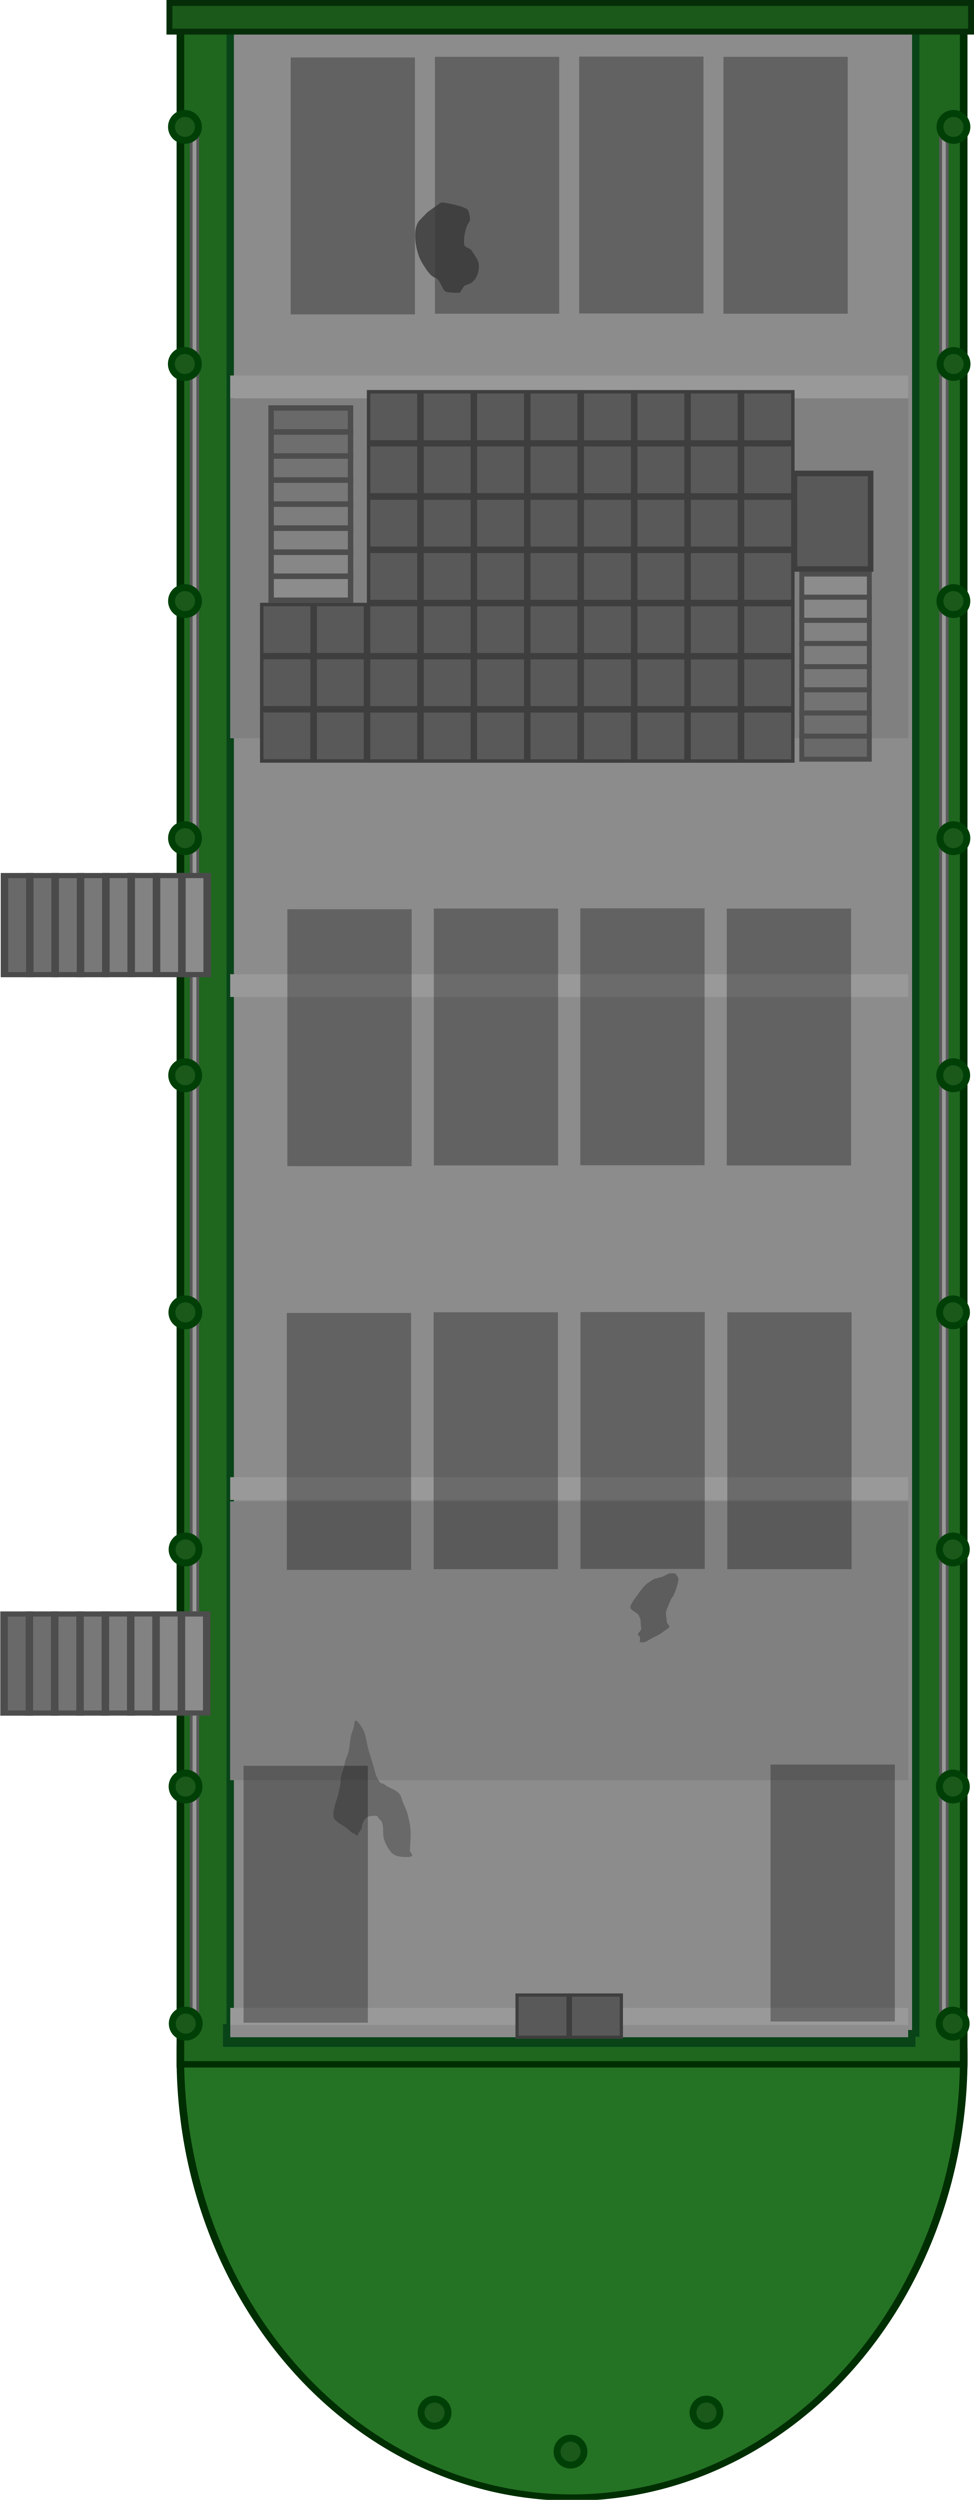 <?xml version="1.0" encoding="UTF-8" standalone="no"?>
<!-- Created with Inkscape (http://www.inkscape.org/) -->

<svg width="535.995mm" height="1375.077mm" viewBox="0 0 535.995 1375.077" version="1.1" id="svg1" inkscape:version="1.3 (0e150ed6c4, 2023-07-21)" sodipodi:docname="ship_floor.svg" xmlns:inkscape="http://www.inkscape.org/namespaces/inkscape" xmlns:sodipodi="http://sodipodi.sourceforge.net/DTD/sodipodi-0.dtd" xmlns="http://www.w3.org/2000/svg" xmlns:svg="http://www.w3.org/2000/svg">
  <sodipodi:namedview id="namedview1" pagecolor="#505050" bordercolor="#eeeeee" borderopacity="1" inkscape:showpageshadow="0" inkscape:pageopacity="0" inkscape:pagecheckerboard="0" inkscape:deskcolor="#505050" inkscape:document-units="mm" inkscape:zoom="0.18552013" inkscape:cx="1339.4773" inkscape:cy="4223.2614" inkscape:window-width="1440" inkscape:window-height="840" inkscape:window-x="0" inkscape:window-y="0" inkscape:window-maximized="1" inkscape:current-layer="layer1" />
  <defs id="defs1">
    <clipPath clipPathUnits="userSpaceOnUse" id="clipPath5">
      <rect style="fill:#000000;fill-opacity:1;stroke:#2f2f2f;stroke-width:2.517;stroke-linecap:round;stroke-linejoin:round;stroke-opacity:0" id="rect5" width="668.788" height="402.685" x="4637.111" y="-1103.107" transform="scale(1,-1)" />
    </clipPath>
  </defs>
  <g inkscape:label="Calque 1" inkscape:groupmode="layer" id="layer1" transform="translate(171.715,536.31)">
    <g id="g33810" transform="matrix(0.762,0,0,0.639,-3493.943,62.828)" style="fill:#1f661f;fill-opacity:1;stroke:#002e03;stroke-width:5.46;stroke-dasharray:none;stroke-opacity:1">
      <path id="path30790" style="fill:#247324;fill-opacity:1;stroke:#002e03;stroke-width:5.46;stroke-linecap:square;stroke-linejoin:miter;stroke-dasharray:none;stroke-opacity:1;paint-order:fill markers stroke;stop-color:#000000" d="m 4773.007,455 c -156.229,-9e-5 -282.878,169.535 -282.878,378.668 10e-5,100.429 29.803,196.744 82.853,267.758 53.05,71.014 125.001,110.909 200.025,110.909 75.024,-10e-5 146.975,-39.895 200.025,-110.909 53.05,-71.014 82.853,-167.329 82.853,-267.758 C 5055.884,624.535 4929.236,455 4773.007,455 Z" sodipodi:nodetypes="sssssss" />
      <rect style="fill:#1f661f;fill-opacity:1;stroke:#002e03;stroke-width:5.489;stroke-linecap:square;stroke-linejoin:miter;stroke-dasharray:none;stroke-opacity:1;paint-order:fill markers stroke;stop-color:#000000" id="rect33080" width="565.674" height="1758.431" x="4490.163" y="-919.036" />
    </g>
    <rect style="fill:#084418;fill-opacity:1;stroke:none;stroke-width:2.627;stroke-linecap:square;stroke-linejoin:miter;stroke-dasharray:none;stroke-opacity:1;paint-order:fill markers stroke;stop-color:#000000" id="rect39767-14" width="381.059" height="12.539" x="-49.014" y="577.053" ry="0" />
    <g id="g33810-2" transform="matrix(0.667,0,0,0.614,-3039.994,66.795)" style="fill:#8c8c8c;fill-opacity:1;stroke:#084418;stroke-width:5.971;stroke-dasharray:none;stroke-opacity:1">
      <rect style="fill:#8c8c8c;fill-opacity:1;stroke:#084418;stroke-width:6.072;stroke-linecap:square;stroke-linejoin:miter;stroke-dasharray:none;stroke-opacity:1;paint-order:fill markers stroke;stop-color:#000000" id="rect33080-8" width="565.605" height="1799.075" x="4490.197" y="-959.715" />
    </g>
    <g id="g4" transform="translate(-0.292)">
      <rect style="fill:#000000;fill-opacity:0.3;fill-rule:nonzero;stroke:none;stroke-width:0.823;stroke-opacity:1;paint-order:fill markers stroke;stop-color:#000000" id="rect35788-1-9" width="68.395" height="141.318" x="147.305" y="-505.19" />
      <rect style="fill:#000000;fill-opacity:0.3;fill-rule:nonzero;stroke:none;stroke-width:0.823;stroke-opacity:1;paint-order:fill markers stroke;stop-color:#000000" id="rect35788-1-1-40" width="68.395" height="141.318" x="226.694" y="-505.054" />
      <rect style="fill:#000000;fill-opacity:0.3;fill-rule:nonzero;stroke:none;stroke-width:0.823;stroke-opacity:1;paint-order:fill markers stroke;stop-color:#000000" id="rect35788-7-73" width="68.395" height="141.318" x="67.915" y="-505.063" />
      <rect style="fill:#000000;fill-opacity:0.3;fill-rule:nonzero;stroke:none;stroke-width:0.823;stroke-opacity:1;paint-order:fill markers stroke;stop-color:#000000" id="rect35788-3-6-44" width="68.395" height="141.318" x="-11.474" y="-504.683" />
    </g>
    <rect style="fill:#999999;fill-opacity:1;stroke:none;stroke-width:2.611;stroke-linecap:square;stroke-linejoin:miter;stroke-dasharray:none;stroke-opacity:1;paint-order:fill markers stroke;stop-color:#000000" id="rect39767" width="373.042" height="12.539" x="-44.996" y="568.149" ry="0" />
    <rect style="fill:#8c8c8c;fill-opacity:1;fill-rule:nonzero;stroke:none;stroke-width:3.213;stroke-opacity:1;paint-order:fill markers stroke;stop-color:#000000" id="rect33406" width="373.042" height="6.754" x="-44.996" y="577.543" />
    <path style="fill:#383838;fill-opacity:0.803;stroke:none;stroke-width:1.949;stroke-linecap:square;stroke-linejoin:round;stroke-dasharray:none;stroke-opacity:1;paint-order:fill markers stroke;stop-color:#000000" d="m 83.835,-379.145 c 1.375,-0.605 2.914,-0.926 4.125,-1.814 2.963,-2.175 4.263,-6.776 3.736,-10.307 -0.31,-2.077 -1.827,-4.144 -2.943,-5.794 -0.482,-0.713 -0.886,-1.501 -1.511,-2.092 -0.698,-0.661 -3.34,-1.188 -3.504,-2.594 -0.409,-3.516 0.406,-7.628 1.743,-10.809 0.349,-0.831 1.026,-1.506 1.327,-2.356 0.498,-1.404 -0.704,-5.283 -0.93,-5.695 -1.326,-2.413 -13.752,-4.451 -14.715,-4.357 -0.295,0.029 -7.245,5.04 -7.523,5.278 0,0 -4.454,4.42 -5.108,5.397 -3.293,4.923 -1.362,15.092 0.638,19.803 0.874,2.058 2.107,3.953 3.345,5.814 0.868,1.304 2.483,3.674 4.21,4.646 1.106,0.623 1.684,0.417 2.738,1.749 1.388,1.753 2.036,4.002 3.345,5.814 1.007,1.393 6.25,1.115 8.413,1.222" id="path26893-1" />
    <rect style="fill:#999999;fill-opacity:1;stroke:none;stroke-width:2.611;stroke-linecap:square;stroke-linejoin:miter;stroke-dasharray:none;stroke-opacity:1;paint-order:fill markers stroke;stop-color:#000000" id="rect39767-1" width="373.109" height="12.539" x="-45.031" y="276.214" ry="0" />
    <rect style="fill:#808080;fill-opacity:1;stroke:none;stroke-width:9.133;stroke-linecap:square;stroke-linejoin:miter;stroke-dasharray:none;stroke-opacity:1;paint-order:fill markers stroke;stop-color:#000000" id="rect39767-1-0" width="373.181" height="153.347" x="-45.075" y="289.56" ry="0" />
    <rect style="fill:#808080;fill-opacity:1;stroke:none;stroke-width:10.084;stroke-linecap:square;stroke-linejoin:miter;stroke-dasharray:none;stroke-opacity:1;paint-order:fill markers stroke;stop-color:#000000" id="rect39767-1-0-8" width="373.181" height="186.946" x="-45.03" y="-317.172" ry="0" />
    <path style="fill:#454545;fill-opacity:0.495;stroke:none;stroke-width:1.949;stroke-linecap:square;stroke-linejoin:round;stroke-dasharray:none;stroke-opacity:1;paint-order:fill markers stroke;stop-color:#000000" d="m 53.856,481.943 c 0.367,-9.186 1.108,-11.095 -1.209,-20.151 -0.643,-2.514 -1.91,-4.825 -2.821,-7.254 -0.787,-2.098 -0.706,-3.124 -2.418,-4.836 -1.341,-1.341 -5.159,-2.89 -6.448,-3.627 -0.583,-0.333 -1.011,-0.909 -1.612,-1.209 -0.495,-0.248 -1.192,-0.043 -1.612,-0.403 -1.071,-0.918 -2.484,-3.89 -2.821,-5.239 -1.134,-4.538 -2.797,-9.123 -4.03,-13.703 -1.235,-4.588 -1.166,-8.588 -4.03,-12.494 -0.732,-0.999 -1.368,-2.165 -2.418,-2.821 -1.227,-0.767 -1.204,2.642 -1.612,4.03 -0.36,1.223 -0.9,2.391 -1.209,3.627 -0.793,3.171 -0.819,6.502 -1.612,9.672 -0.381,1.525 -1.16,2.927 -1.612,4.433 -0.356,1.186 -0.48,2.432 -0.806,3.627 -0.481,1.763 -1.239,3.45 -1.612,5.239 -0.303,1.453 -0.269,2.956 -0.403,4.433 -0.403,1.881 -0.783,3.767 -1.209,5.642 -0.564,2.482 -3.983,10.675 -2.015,13.3 1.966,2.622 3.976,2.982 6.448,4.836 1.075,0.94 2.149,1.881 3.224,2.821 0.403,0.134 0.845,0.184 1.209,0.403 0.591,0.354 1.519,1.302 1.612,1.209 0.425,-0.425 0.497,-1.097 0.806,-1.612 0.498,-0.831 1.239,-1.524 1.612,-2.418 0.314,-0.754 0.081,-1.667 0.403,-2.418 1.161,-2.709 2.392,-4.433 5.239,-4.433 0.94,0 1.948,-0.349 2.821,0 0.624,0.249 0.772,1.102 1.209,1.612 0.371,0.433 0.932,0.711 1.209,1.209 1.485,2.672 0.69,6.014 1.209,8.866 0.481,2.645 2.34,5.948 4.03,8.06 2.308,2.885 6.374,2.821 9.672,2.821 0.554,0 2.301,-0.208 2.015,-1.209 -0.215,-0.753 -0.806,-1.343 -1.209,-2.015 z" id="path26885-8" />
    <rect style="fill:#999999;fill-opacity:1;stroke:none;stroke-width:2.611;stroke-linecap:square;stroke-linejoin:miter;stroke-dasharray:none;stroke-opacity:1;paint-order:fill markers stroke;stop-color:#000000" id="rect39767-1-6" width="373.109" height="12.539" x="-45.039" y="-0.446" ry="0" />
    <g id="g6" transform="translate(0.484)">
      <rect style="fill:#000000;fill-opacity:0.3;fill-rule:nonzero;stroke:none;stroke-width:0.823;stroke-opacity:1;paint-order:fill markers stroke;stop-color:#000000" id="rect35788-1-47" width="68.395" height="141.318" x="147.136" y="-36.683" />
      <rect style="fill:#000000;fill-opacity:0.3;fill-rule:nonzero;stroke:none;stroke-width:0.823;stroke-opacity:1;paint-order:fill markers stroke;stop-color:#000000" id="rect35788-1-1-6" width="68.395" height="141.318" x="227.74" y="-36.546" />
      <rect style="fill:#000000;fill-opacity:0.3;fill-rule:nonzero;stroke:none;stroke-width:0.823;stroke-opacity:1;paint-order:fill markers stroke;stop-color:#000000" id="rect35788-7-7" width="68.395" height="141.318" x="66.533" y="-36.555" />
      <rect style="fill:#000000;fill-opacity:0.3;fill-rule:nonzero;stroke:none;stroke-width:0.823;stroke-opacity:1;paint-order:fill markers stroke;stop-color:#000000" id="rect35788-3-6-1" width="68.395" height="141.318" x="-14.07" y="-36.175" />
    </g>
    <rect style="fill:#999999;fill-opacity:1;stroke:none;stroke-width:2.611;stroke-linecap:square;stroke-linejoin:miter;stroke-dasharray:none;stroke-opacity:1;paint-order:fill markers stroke;stop-color:#000000" id="rect39767-1-6-5" width="373.109" height="12.539" x="-45.039" y="-329.768" ry="0" />
    <circle style="fill:#1a591a;fill-opacity:1;stroke:#004007;stroke-width:3.808;stroke-linecap:square;stroke-linejoin:miter;stroke-dasharray:none;stroke-opacity:1;paint-order:fill markers stroke;stop-color:#000000" id="path47312-88" cx="142.238" cy="812.234" r="7.409" />
    <g id="g9" transform="translate(0.856)">
      <circle style="fill:#1a591a;fill-opacity:1;stroke:#004007;stroke-width:3.808;stroke-linecap:square;stroke-linejoin:miter;stroke-dasharray:none;stroke-opacity:1;paint-order:fill markers stroke;stop-color:#000000" id="path47312-81" cx="216.204" cy="790.753" r="7.409" />
      <circle style="fill:#1a591a;fill-opacity:1;stroke:#004007;stroke-width:3.808;stroke-linecap:square;stroke-linejoin:miter;stroke-dasharray:none;stroke-opacity:1;paint-order:fill markers stroke;stop-color:#000000" id="path47312-81-5" cx="66.559" cy="790.782" r="7.409" />
    </g>
    <rect style="fill:#1a591a;fill-opacity:1;stroke:#052e08;stroke-width:3.251;stroke-linecap:square;stroke-linejoin:miter;stroke-dasharray:none;stroke-opacity:1;paint-order:fill markers stroke;stop-color:#000000" id="rect50165" width="441.129" height="15.767" x="-78.474" y="-534.685" />
    <g id="g7" transform="translate(0.107)">
      <rect style="fill:#000000;fill-opacity:0.3;fill-rule:nonzero;stroke:none;stroke-width:0.823;stroke-opacity:1;paint-order:fill markers stroke;stop-color:#000000" id="rect35788-3" width="68.395" height="141.318" x="-37.791" y="434.993" />
      <rect style="fill:#000000;fill-opacity:0.3;fill-rule:nonzero;stroke:none;stroke-width:0.823;stroke-opacity:1;paint-order:fill markers stroke;stop-color:#000000" id="rect35788-5" width="68.395" height="141.318" x="252.214" y="434.325" />
    </g>
    <path style="fill:#454545;fill-opacity:0.595;stroke:none;stroke-width:1.949;stroke-linecap:square;stroke-linejoin:round;stroke-dasharray:none;stroke-opacity:1;paint-order:fill markers stroke;stop-color:#000000" d="m 180.241,366.915 c 2.817,0.573 3.509,-0.278 5.842,-1.567 0.986,-0.545 1.996,-1.043 2.992,-1.567 3.18,-1.673 1.802,-0.833 4.845,-2.992 0.434,-0.308 2.171,-1.386 2.707,-2.137 0.366,-0.512 -1.121,-1.83 -1.282,-2.422 -0.189,-0.693 -0.198,-1.424 -0.285,-2.137 -0.581,-4.792 -0.566,-3.195 2.28,-10.259 0.374,-0.929 1.11,-1.673 1.567,-2.565 1.184,-2.309 1.855,-4.612 2.422,-7.124 0.466,-2.063 0.476,-2.356 -0.712,-3.99 -0.202,-0.277 -0.289,-0.659 -0.57,-0.855 -0.237,-0.166 -0.566,-0.13 -0.855,-0.142 -0.854,-0.036 -1.725,-0.162 -2.565,0 -0.341,0.066 -4.096,1.981 -4.132,1.995 -0.358,0.134 -0.77,0.045 -1.14,0.142 -0.538,0.141 -1.034,0.413 -1.567,0.57 -1.337,0.393 -0.433,-0.211 -1.852,0.57 -0.703,0.387 -3.109,1.915 -3.705,2.422 -1.983,1.689 -3.118,3.404 -4.702,5.557 -0.969,1.316 -1.943,2.63 -2.85,3.99 -0.454,0.682 -1.846,2.794 -1.425,3.847 0.15,0.375 0.794,0.957 0.997,1.14 0.96,0.864 2.221,1.366 3.135,2.28 0.421,0.421 0.599,1.03 0.855,1.567 0.925,1.941 0.488,2.653 0.712,4.56 0.301,2.56 0.395,-0.417 0.143,1.852 -0.016,0.142 0.058,0.297 0,0.427 -0.414,0.932 -1.338,1.492 -1.71,2.422 -0.298,0.746 0.592,0.888 0.855,1.282 0.109,0.163 0.089,0.382 0.142,0.57 0.269,0.941 0.124,1.631 -0.142,2.565 z" id="path26314-1" />
    <g id="g6481" transform="matrix(0.762,0,0,0.762,-3131.609,67)">
      <g id="g44043" transform="matrix(-0.468,0,0,-0.748,6834.227,443.326)" />
      <g id="g44043-3" transform="matrix(-0.55,0,0,0.778,6901.468,-1212.537)" />
    </g>
    <g id="g5" transform="translate(0.528)">
      <rect style="fill:#000000;fill-opacity:0.3;fill-rule:nonzero;stroke:none;stroke-width:0.823;stroke-opacity:1;paint-order:fill markers stroke;stop-color:#000000" id="rect35788-1" width="68.395" height="141.318" x="147.19" y="185.39" />
      <rect style="fill:#000000;fill-opacity:0.3;fill-rule:nonzero;stroke:none;stroke-width:0.823;stroke-opacity:1;paint-order:fill markers stroke;stop-color:#000000" id="rect35788-1-1" width="68.395" height="141.318" x="227.988" y="185.526" />
      <rect style="fill:#000000;fill-opacity:0.3;fill-rule:nonzero;stroke:none;stroke-width:0.823;stroke-opacity:1;paint-order:fill markers stroke;stop-color:#000000" id="rect35788-7" width="68.395" height="141.318" x="66.392" y="185.518" />
      <rect style="fill:#000000;fill-opacity:0.3;fill-rule:nonzero;stroke:none;stroke-width:0.823;stroke-opacity:1;paint-order:fill markers stroke;stop-color:#000000" id="rect35788-3-6" width="68.395" height="141.318" x="-14.407" y="185.898" />
    </g>
    <g id="g3">
      <rect style="fill:#8c8c8c;fill-opacity:1;stroke:#4d4d4d;stroke-width:2.692;stroke-linecap:square;stroke-linejoin:miter;stroke-dasharray:none;stroke-opacity:1;paint-order:fill markers stroke;stop-color:#000000" id="rect43934" width="37.174" height="12.644" x="-306.69" y="207.874" transform="scale(-1)" />
      <rect style="fill:#878787;fill-opacity:1;stroke:#4d4d4d;stroke-width:2.692;stroke-linecap:square;stroke-linejoin:miter;stroke-dasharray:none;stroke-opacity:1;paint-order:fill markers stroke;stop-color:#000000" id="rect43934-2" width="37.174" height="12.644" x="-306.686" y="195.135" transform="scale(-1)" />
      <rect style="fill:#828282;fill-opacity:1;stroke:#4d4d4d;stroke-width:2.692;stroke-linecap:square;stroke-linejoin:miter;stroke-dasharray:none;stroke-opacity:1;paint-order:fill markers stroke;stop-color:#000000" id="rect43934-9" width="37.174" height="12.644" x="-306.688" y="182.397" transform="scale(-1)" />
      <rect style="fill:#7d7d7d;fill-opacity:1;stroke:#4d4d4d;stroke-width:2.692;stroke-linecap:square;stroke-linejoin:miter;stroke-dasharray:none;stroke-opacity:1;paint-order:fill markers stroke;stop-color:#000000" id="rect43934-2-7" width="37.174" height="12.644" x="-306.684" y="169.659" transform="scale(-1)" />
      <rect style="fill:#787878;fill-opacity:1;stroke:#4d4d4d;stroke-width:2.692;stroke-linecap:square;stroke-linejoin:miter;stroke-dasharray:none;stroke-opacity:1;paint-order:fill markers stroke;stop-color:#000000" id="rect43934-8" width="37.174" height="12.644" x="-306.674" y="156.921" transform="scale(-1)" />
      <rect style="fill:#737373;fill-opacity:1;stroke:#4d4d4d;stroke-width:2.692;stroke-linecap:square;stroke-linejoin:miter;stroke-dasharray:none;stroke-opacity:1;paint-order:fill markers stroke;stop-color:#000000" id="rect43934-2-8" width="37.174" height="12.644" x="-306.67" y="144.183" transform="scale(-1)" />
      <rect style="fill:#6e6e6e;fill-opacity:1;stroke:#4d4d4d;stroke-width:2.692;stroke-linecap:square;stroke-linejoin:miter;stroke-dasharray:none;stroke-opacity:1;paint-order:fill markers stroke;stop-color:#000000" id="rect43934-9-6" width="37.174" height="12.644" x="-306.672" y="131.444" transform="scale(-1)" />
      <rect style="fill:#696969;fill-opacity:1;stroke:#4d4d4d;stroke-width:2.692;stroke-linecap:square;stroke-linejoin:miter;stroke-dasharray:none;stroke-opacity:1;paint-order:fill markers stroke;stop-color:#000000" id="rect43934-2-7-6" width="37.174" height="12.644" x="-306.668" y="118.706" transform="scale(-1)" />
    </g>
    <rect style="fill:#595959;fill-opacity:1;stroke:#3e3e3e;stroke-width:3.051;stroke-dasharray:none;stroke-opacity:1;paint-order:fill markers stroke;stop-color:#000000" id="rect61639-3-0-8-5-1" width="41.925" height="52.558" x="265.473" y="-275.896" />
    <g id="g1">
      <rect style="fill:#595959;fill-opacity:1;stroke:#3e3e3e;stroke-width:1.911;stroke-dasharray:none;stroke-opacity:1;paint-order:fill markers stroke;stop-color:#000000" id="rect61639" width="27.702" height="27.599" x="31.127" y="-291.681" />
      <rect style="fill:#595959;fill-opacity:1;stroke:#3e3e3e;stroke-width:1.911;stroke-dasharray:none;stroke-opacity:1;paint-order:fill markers stroke;stop-color:#000000" id="rect61639-15" width="27.702" height="27.599" x="31.119" y="-320.816" />
      <rect style="fill:#595959;fill-opacity:1;stroke:#3e3e3e;stroke-width:1.911;stroke-dasharray:none;stroke-opacity:1;paint-order:fill markers stroke;stop-color:#000000" id="rect61639-3" width="27.702" height="27.599" x="31.13" y="-262.337" />
      <rect style="fill:#595959;fill-opacity:1;stroke:#3e3e3e;stroke-width:1.911;stroke-dasharray:none;stroke-opacity:1;paint-order:fill markers stroke;stop-color:#000000" id="rect61639-6" width="27.702" height="27.599" x="31.129" y="-233.034" />
      <rect style="fill:#595959;fill-opacity:1;stroke:#3e3e3e;stroke-width:1.911;stroke-dasharray:none;stroke-opacity:1;paint-order:fill markers stroke;stop-color:#000000" id="rect61639-1" width="27.702" height="27.599" x="31.127" y="-174.558" />
      <rect style="fill:#595959;fill-opacity:1;stroke:#3e3e3e;stroke-width:1.911;stroke-dasharray:none;stroke-opacity:1;paint-order:fill markers stroke;stop-color:#000000" id="rect61639-1-9" width="27.702" height="27.599" x="31.116" y="-145.303" />
      <rect style="fill:#595959;fill-opacity:1;stroke:#3e3e3e;stroke-width:1.911;stroke-dasharray:none;stroke-opacity:1;paint-order:fill markers stroke;stop-color:#000000" id="rect61639-0" width="27.702" height="27.599" x="31.125" y="-203.76" />
      <rect style="fill:#595959;fill-opacity:1;stroke:#3e3e3e;stroke-width:1.911;stroke-dasharray:none;stroke-opacity:1;paint-order:fill markers stroke;stop-color:#000000" id="rect61639-69" width="27.702" height="27.599" x="60.522" y="-291.678" />
      <rect style="fill:#595959;fill-opacity:1;stroke:#3e3e3e;stroke-width:1.911;stroke-dasharray:none;stroke-opacity:1;paint-order:fill markers stroke;stop-color:#000000" id="rect61639-15-7" width="27.702" height="27.599" x="60.515" y="-320.813" />
      <rect style="fill:#595959;fill-opacity:1;stroke:#3e3e3e;stroke-width:1.911;stroke-dasharray:none;stroke-opacity:1;paint-order:fill markers stroke;stop-color:#000000" id="rect61639-3-0" width="27.702" height="27.599" x="60.526" y="-262.334" />
      <rect style="fill:#595959;fill-opacity:1;stroke:#3e3e3e;stroke-width:1.911;stroke-dasharray:none;stroke-opacity:1;paint-order:fill markers stroke;stop-color:#000000" id="rect61639-6-6" width="27.702" height="27.599" x="60.524" y="-233.031" />
      <rect style="fill:#595959;fill-opacity:1;stroke:#3e3e3e;stroke-width:1.911;stroke-dasharray:none;stroke-opacity:1;paint-order:fill markers stroke;stop-color:#000000" id="rect61639-1-6" width="27.702" height="27.599" x="60.523" y="-174.555" />
      <rect style="fill:#595959;fill-opacity:1;stroke:#3e3e3e;stroke-width:1.911;stroke-dasharray:none;stroke-opacity:1;paint-order:fill markers stroke;stop-color:#000000" id="rect61639-1-9-0" width="27.702" height="27.599" x="60.512" y="-145.3" />
      <rect style="fill:#595959;fill-opacity:1;stroke:#3e3e3e;stroke-width:1.911;stroke-dasharray:none;stroke-opacity:1;paint-order:fill markers stroke;stop-color:#000000" id="rect61639-0-8" width="27.702" height="27.599" x="60.521" y="-203.757" />
      <rect style="fill:#595959;fill-opacity:1;stroke:#3e3e3e;stroke-width:1.911;stroke-dasharray:none;stroke-opacity:1;paint-order:fill markers stroke;stop-color:#000000" id="rect61639-1-8" width="27.702" height="27.599" x="-27.671" y="-174.591" />
      <rect style="fill:#595959;fill-opacity:1;stroke:#3e3e3e;stroke-width:1.911;stroke-dasharray:none;stroke-opacity:1;paint-order:fill markers stroke;stop-color:#000000" id="rect61639-1-9-16" width="27.702" height="27.599" x="-27.681" y="-145.336" />
      <rect style="fill:#595959;fill-opacity:1;stroke:#3e3e3e;stroke-width:1.911;stroke-dasharray:none;stroke-opacity:1;paint-order:fill markers stroke;stop-color:#000000" id="rect61639-0-5" width="27.702" height="27.599" x="-27.673" y="-203.793" />
      <rect style="fill:#595959;fill-opacity:1;stroke:#3e3e3e;stroke-width:1.911;stroke-dasharray:none;stroke-opacity:1;paint-order:fill markers stroke;stop-color:#000000" id="rect61639-1-6-3" width="27.702" height="27.599" x="1.725" y="-174.588" />
      <rect style="fill:#595959;fill-opacity:1;stroke:#3e3e3e;stroke-width:1.911;stroke-dasharray:none;stroke-opacity:1;paint-order:fill markers stroke;stop-color:#000000" id="rect61639-1-9-0-1" width="27.702" height="27.599" x="1.714" y="-145.333" />
      <rect style="fill:#595959;fill-opacity:1;stroke:#3e3e3e;stroke-width:1.911;stroke-dasharray:none;stroke-opacity:1;paint-order:fill markers stroke;stop-color:#000000" id="rect61639-0-8-2" width="27.702" height="27.599" x="1.723" y="-203.79" />
      <rect style="fill:#595959;fill-opacity:1;stroke:#3e3e3e;stroke-width:1.911;stroke-dasharray:none;stroke-opacity:1;paint-order:fill markers stroke;stop-color:#000000" id="rect61639-2" width="27.702" height="27.599" x="89.889" y="-291.681" />
      <rect style="fill:#595959;fill-opacity:1;stroke:#3e3e3e;stroke-width:1.911;stroke-dasharray:none;stroke-opacity:1;paint-order:fill markers stroke;stop-color:#000000" id="rect61639-15-73" width="27.702" height="27.599" x="89.882" y="-320.815" />
      <rect style="fill:#595959;fill-opacity:1;stroke:#3e3e3e;stroke-width:1.911;stroke-dasharray:none;stroke-opacity:1;paint-order:fill markers stroke;stop-color:#000000" id="rect61639-3-6" width="27.702" height="27.599" x="89.893" y="-262.337" />
      <rect style="fill:#595959;fill-opacity:1;stroke:#3e3e3e;stroke-width:1.911;stroke-dasharray:none;stroke-opacity:1;paint-order:fill markers stroke;stop-color:#000000" id="rect61639-6-7" width="27.702" height="27.599" x="89.891" y="-233.034" />
      <rect style="fill:#595959;fill-opacity:1;stroke:#3e3e3e;stroke-width:1.911;stroke-dasharray:none;stroke-opacity:1;paint-order:fill markers stroke;stop-color:#000000" id="rect61639-1-1" width="27.702" height="27.599" x="89.889" y="-174.557" />
      <rect style="fill:#595959;fill-opacity:1;stroke:#3e3e3e;stroke-width:1.911;stroke-dasharray:none;stroke-opacity:1;paint-order:fill markers stroke;stop-color:#000000" id="rect61639-1-9-1" width="27.702" height="27.599" x="89.879" y="-145.303" />
      <rect style="fill:#595959;fill-opacity:1;stroke:#3e3e3e;stroke-width:1.911;stroke-dasharray:none;stroke-opacity:1;paint-order:fill markers stroke;stop-color:#000000" id="rect61639-0-3" width="27.702" height="27.599" x="89.887" y="-203.76" />
      <rect style="fill:#595959;fill-opacity:1;stroke:#3e3e3e;stroke-width:1.911;stroke-dasharray:none;stroke-opacity:1;paint-order:fill markers stroke;stop-color:#000000" id="rect61639-69-2" width="27.702" height="27.599" x="119.285" y="-291.678" />
      <rect style="fill:#595959;fill-opacity:1;stroke:#3e3e3e;stroke-width:1.911;stroke-dasharray:none;stroke-opacity:1;paint-order:fill markers stroke;stop-color:#000000" id="rect61639-15-7-8" width="27.702" height="27.599" x="119.278" y="-320.812" />
      <rect style="fill:#595959;fill-opacity:1;stroke:#3e3e3e;stroke-width:1.911;stroke-dasharray:none;stroke-opacity:1;paint-order:fill markers stroke;stop-color:#000000" id="rect61639-3-0-8" width="27.702" height="27.599" x="119.288" y="-262.334" />
      <rect style="fill:#595959;fill-opacity:1;stroke:#3e3e3e;stroke-width:1.911;stroke-dasharray:none;stroke-opacity:1;paint-order:fill markers stroke;stop-color:#000000" id="rect61639-6-6-6" width="27.702" height="27.599" x="119.287" y="-233.031" />
      <rect style="fill:#595959;fill-opacity:1;stroke:#3e3e3e;stroke-width:1.911;stroke-dasharray:none;stroke-opacity:1;paint-order:fill markers stroke;stop-color:#000000" id="rect61639-1-6-2" width="27.702" height="27.599" x="119.285" y="-174.554" />
      <rect style="fill:#595959;fill-opacity:1;stroke:#3e3e3e;stroke-width:1.911;stroke-dasharray:none;stroke-opacity:1;paint-order:fill markers stroke;stop-color:#000000" id="rect61639-1-9-0-9" width="27.702" height="27.599" x="119.275" y="-145.3" />
      <rect style="fill:#595959;fill-opacity:1;stroke:#3e3e3e;stroke-width:1.911;stroke-dasharray:none;stroke-opacity:1;paint-order:fill markers stroke;stop-color:#000000" id="rect61639-0-8-0" width="27.702" height="27.599" x="119.283" y="-203.757" />
      <rect style="fill:#595959;fill-opacity:1;stroke:#3e3e3e;stroke-width:1.911;stroke-dasharray:none;stroke-opacity:1;paint-order:fill markers stroke;stop-color:#000000" id="rect61639-4" width="27.702" height="27.599" x="148.729" y="-291.673" />
      <rect style="fill:#595959;fill-opacity:1;stroke:#3e3e3e;stroke-width:1.911;stroke-dasharray:none;stroke-opacity:1;paint-order:fill markers stroke;stop-color:#000000" id="rect61639-15-3" width="27.702" height="27.599" x="148.721" y="-320.808" />
      <rect style="fill:#595959;fill-opacity:1;stroke:#3e3e3e;stroke-width:1.911;stroke-dasharray:none;stroke-opacity:1;paint-order:fill markers stroke;stop-color:#000000" id="rect61639-3-03" width="27.702" height="27.599" x="148.732" y="-262.329" />
      <rect style="fill:#595959;fill-opacity:1;stroke:#3e3e3e;stroke-width:1.911;stroke-dasharray:none;stroke-opacity:1;paint-order:fill markers stroke;stop-color:#000000" id="rect61639-6-2" width="27.702" height="27.599" x="148.731" y="-233.026" />
      <rect style="fill:#595959;fill-opacity:1;stroke:#3e3e3e;stroke-width:1.911;stroke-dasharray:none;stroke-opacity:1;paint-order:fill markers stroke;stop-color:#000000" id="rect61639-1-0" width="27.702" height="27.599" x="148.729" y="-174.55" />
      <rect style="fill:#595959;fill-opacity:1;stroke:#3e3e3e;stroke-width:1.911;stroke-dasharray:none;stroke-opacity:1;paint-order:fill markers stroke;stop-color:#000000" id="rect61639-1-9-9" width="27.702" height="27.599" x="148.718" y="-145.295" />
      <rect style="fill:#595959;fill-opacity:1;stroke:#3e3e3e;stroke-width:1.911;stroke-dasharray:none;stroke-opacity:1;paint-order:fill markers stroke;stop-color:#000000" id="rect61639-0-7" width="27.702" height="27.599" x="148.726" y="-203.752" />
      <rect style="fill:#595959;fill-opacity:1;stroke:#3e3e3e;stroke-width:1.911;stroke-dasharray:none;stroke-opacity:1;paint-order:fill markers stroke;stop-color:#000000" id="rect61639-69-9" width="27.702" height="27.599" x="178.124" y="-291.67" />
      <rect style="fill:#595959;fill-opacity:1;stroke:#3e3e3e;stroke-width:1.911;stroke-dasharray:none;stroke-opacity:1;paint-order:fill markers stroke;stop-color:#000000" id="rect61639-15-7-1" width="27.702" height="27.599" x="178.117" y="-320.805" />
      <rect style="fill:#595959;fill-opacity:1;stroke:#3e3e3e;stroke-width:1.911;stroke-dasharray:none;stroke-opacity:1;paint-order:fill markers stroke;stop-color:#000000" id="rect61639-3-0-6" width="27.702" height="27.599" x="178.128" y="-262.326" />
      <rect style="fill:#595959;fill-opacity:1;stroke:#3e3e3e;stroke-width:1.911;stroke-dasharray:none;stroke-opacity:1;paint-order:fill markers stroke;stop-color:#000000" id="rect61639-6-6-3" width="27.702" height="27.599" x="178.126" y="-233.023" />
      <rect style="fill:#595959;fill-opacity:1;stroke:#3e3e3e;stroke-width:1.911;stroke-dasharray:none;stroke-opacity:1;paint-order:fill markers stroke;stop-color:#000000" id="rect61639-1-6-1" width="27.702" height="27.599" x="178.124" y="-174.547" />
      <rect style="fill:#595959;fill-opacity:1;stroke:#3e3e3e;stroke-width:1.911;stroke-dasharray:none;stroke-opacity:1;paint-order:fill markers stroke;stop-color:#000000" id="rect61639-1-9-0-7" width="27.702" height="27.599" x="178.114" y="-145.292" />
      <rect style="fill:#595959;fill-opacity:1;stroke:#3e3e3e;stroke-width:1.911;stroke-dasharray:none;stroke-opacity:1;paint-order:fill markers stroke;stop-color:#000000" id="rect61639-0-8-5" width="27.702" height="27.599" x="178.122" y="-203.749" />
      <rect style="fill:#595959;fill-opacity:1;stroke:#3e3e3e;stroke-width:1.911;stroke-dasharray:none;stroke-opacity:1;paint-order:fill markers stroke;stop-color:#000000" id="rect61639-2-8" width="27.702" height="27.599" x="207.491" y="-291.672" />
      <rect style="fill:#595959;fill-opacity:1;stroke:#3e3e3e;stroke-width:1.911;stroke-dasharray:none;stroke-opacity:1;paint-order:fill markers stroke;stop-color:#000000" id="rect61639-15-73-8" width="27.702" height="27.599" x="207.484" y="-320.807" />
      <rect style="fill:#595959;fill-opacity:1;stroke:#3e3e3e;stroke-width:1.911;stroke-dasharray:none;stroke-opacity:1;paint-order:fill markers stroke;stop-color:#000000" id="rect61639-3-6-5" width="27.702" height="27.599" x="207.495" y="-262.328" />
      <rect style="fill:#595959;fill-opacity:1;stroke:#3e3e3e;stroke-width:1.911;stroke-dasharray:none;stroke-opacity:1;paint-order:fill markers stroke;stop-color:#000000" id="rect61639-6-7-4" width="27.702" height="27.599" x="207.493" y="-233.026" />
      <rect style="fill:#595959;fill-opacity:1;stroke:#3e3e3e;stroke-width:1.911;stroke-dasharray:none;stroke-opacity:1;paint-order:fill markers stroke;stop-color:#000000" id="rect61639-1-1-5" width="27.702" height="27.599" x="207.492" y="-174.549" />
      <rect style="fill:#595959;fill-opacity:1;stroke:#3e3e3e;stroke-width:1.911;stroke-dasharray:none;stroke-opacity:1;paint-order:fill markers stroke;stop-color:#000000" id="rect61639-1-9-1-1" width="27.702" height="27.599" x="207.481" y="-145.295" />
      <rect style="fill:#595959;fill-opacity:1;stroke:#3e3e3e;stroke-width:1.911;stroke-dasharray:none;stroke-opacity:1;paint-order:fill markers stroke;stop-color:#000000" id="rect61639-0-3-2" width="27.702" height="27.599" x="207.49" y="-203.751" />
      <rect style="fill:#595959;fill-opacity:1;stroke:#3e3e3e;stroke-width:1.911;stroke-dasharray:none;stroke-opacity:1;paint-order:fill markers stroke;stop-color:#000000" id="rect61639-69-2-5" width="27.702" height="27.599" x="236.886" y="-291.67" />
      <rect style="fill:#595959;fill-opacity:1;stroke:#3e3e3e;stroke-width:1.911;stroke-dasharray:none;stroke-opacity:1;paint-order:fill markers stroke;stop-color:#000000" id="rect61639-15-7-8-3" width="27.702" height="27.599" x="236.88" y="-320.804" />
      <rect style="fill:#595959;fill-opacity:1;stroke:#3e3e3e;stroke-width:1.911;stroke-dasharray:none;stroke-opacity:1;paint-order:fill markers stroke;stop-color:#000000" id="rect61639-3-0-8-5" width="27.702" height="27.599" x="236.89" y="-262.326" />
      <rect style="fill:#595959;fill-opacity:1;stroke:#3e3e3e;stroke-width:1.911;stroke-dasharray:none;stroke-opacity:1;paint-order:fill markers stroke;stop-color:#000000" id="rect61639-6-6-6-2" width="27.702" height="27.599" x="236.889" y="-233.023" />
      <rect style="fill:#595959;fill-opacity:1;stroke:#3e3e3e;stroke-width:1.911;stroke-dasharray:none;stroke-opacity:1;paint-order:fill markers stroke;stop-color:#000000" id="rect61639-1-6-2-5" width="27.702" height="27.599" x="236.887" y="-174.546" />
      <rect style="fill:#595959;fill-opacity:1;stroke:#3e3e3e;stroke-width:1.911;stroke-dasharray:none;stroke-opacity:1;paint-order:fill markers stroke;stop-color:#000000" id="rect61639-1-9-0-9-2" width="27.702" height="27.599" x="236.876" y="-145.292" />
      <rect style="fill:#595959;fill-opacity:1;stroke:#3e3e3e;stroke-width:1.911;stroke-dasharray:none;stroke-opacity:1;paint-order:fill markers stroke;stop-color:#000000" id="rect61639-0-8-0-5" width="27.702" height="27.599" x="236.884" y="-203.748" />
    </g>
    <g id="g2">
      <rect style="fill:#8c8c8c;fill-opacity:1;stroke:#4d4d4d;stroke-width:2.976;stroke-linecap:square;stroke-linejoin:miter;stroke-dasharray:none;stroke-opacity:1;paint-order:fill markers stroke;stop-color:#000000" id="rect43934-90" width="43.715" height="13.145" x="-21.209" y="-219.296" transform="scale(-1,1)" />
      <rect style="fill:#878787;fill-opacity:1;stroke:#4d4d4d;stroke-width:2.976;stroke-linecap:square;stroke-linejoin:miter;stroke-dasharray:none;stroke-opacity:1;paint-order:fill markers stroke;stop-color:#000000" id="rect43934-2-3" width="43.715" height="13.145" x="-21.205" y="-232.525" transform="scale(-1,1)" />
      <rect style="fill:#828282;fill-opacity:1;stroke:#4d4d4d;stroke-width:2.976;stroke-linecap:square;stroke-linejoin:miter;stroke-dasharray:none;stroke-opacity:1;paint-order:fill markers stroke;stop-color:#000000" id="rect43934-9-9" width="43.715" height="13.145" x="-21.207" y="-245.753" transform="scale(-1,1)" />
      <rect style="fill:#7d7d7d;fill-opacity:1;stroke:#4d4d4d;stroke-width:2.976;stroke-linecap:square;stroke-linejoin:miter;stroke-dasharray:none;stroke-opacity:1;paint-order:fill markers stroke;stop-color:#000000" id="rect43934-2-7-3" width="43.715" height="13.145" x="-21.203" y="-258.982" transform="scale(-1,1)" />
      <rect style="fill:#787878;fill-opacity:1;stroke:#4d4d4d;stroke-width:2.976;stroke-linecap:square;stroke-linejoin:miter;stroke-dasharray:none;stroke-opacity:1;paint-order:fill markers stroke;stop-color:#000000" id="rect43934-8-0" width="43.715" height="13.145" x="-21.19" y="-272.21" transform="scale(-1,1)" />
      <rect style="fill:#737373;fill-opacity:1;stroke:#4d4d4d;stroke-width:2.976;stroke-linecap:square;stroke-linejoin:miter;stroke-dasharray:none;stroke-opacity:1;paint-order:fill markers stroke;stop-color:#000000" id="rect43934-2-8-2" width="43.715" height="13.145" x="-21.185" y="-285.438" transform="scale(-1,1)" />
      <rect style="fill:#6e6e6e;fill-opacity:1;stroke:#4d4d4d;stroke-width:2.976;stroke-linecap:square;stroke-linejoin:miter;stroke-dasharray:none;stroke-opacity:1;paint-order:fill markers stroke;stop-color:#000000" id="rect43934-9-6-7" width="43.715" height="13.145" x="-21.188" y="-298.667" transform="scale(-1,1)" />
      <rect style="fill:#696969;fill-opacity:1;stroke:#4d4d4d;stroke-width:2.976;stroke-linecap:square;stroke-linejoin:miter;stroke-dasharray:none;stroke-opacity:1;paint-order:fill markers stroke;stop-color:#000000" id="rect43934-2-7-6-0" width="43.715" height="13.145" x="-21.183" y="-311.895" transform="scale(-1,1)" />
    </g>
    <g id="g21" transform="translate(0.783)">
      <g id="g11">
        <rect style="fill:#999999;fill-opacity:1;stroke:#595959;stroke-width:1.525;stroke-dasharray:none;stroke-opacity:1;paint-order:fill markers stroke;stop-color:#000000" id="rect10224" width="3.606" height="1034.098" x="-67.27" y="-462.721" />
        <g id="g10">
          <circle style="fill:#1a591a;fill-opacity:1;stroke:#004007;stroke-width:3.808;stroke-linecap:square;stroke-linejoin:miter;stroke-dasharray:none;stroke-opacity:1;paint-order:fill markers stroke;stop-color:#000000" id="path47312" cx="-70.292" cy="576.809" r="7.409" />
          <circle style="fill:#1a591a;fill-opacity:1;stroke:#004007;stroke-width:3.808;stroke-linecap:square;stroke-linejoin:miter;stroke-dasharray:none;stroke-opacity:1;paint-order:fill markers stroke;stop-color:#000000" id="path47312-8" cx="-70.391" cy="446.395" r="7.409" />
          <circle style="fill:#1a591a;fill-opacity:1;stroke:#004007;stroke-width:3.808;stroke-linecap:square;stroke-linejoin:miter;stroke-dasharray:none;stroke-opacity:1;paint-order:fill markers stroke;stop-color:#000000" id="path47312-6" cx="-70.386" cy="315.981" r="7.409" />
          <circle style="fill:#1a591a;fill-opacity:1;stroke:#004007;stroke-width:3.808;stroke-linecap:square;stroke-linejoin:miter;stroke-dasharray:none;stroke-opacity:1;paint-order:fill markers stroke;stop-color:#000000" id="path47312-8-0" cx="-70.485" cy="185.566" r="7.409" />
          <circle style="fill:#1a591a;fill-opacity:1;stroke:#004007;stroke-width:3.808;stroke-linecap:square;stroke-linejoin:miter;stroke-dasharray:none;stroke-opacity:1;paint-order:fill markers stroke;stop-color:#000000" id="path47312-64" cx="-70.592" cy="55.152" r="7.409" />
          <circle style="fill:#1a591a;fill-opacity:1;stroke:#004007;stroke-width:3.808;stroke-linecap:square;stroke-linejoin:miter;stroke-dasharray:none;stroke-opacity:1;paint-order:fill markers stroke;stop-color:#000000" id="path47312-8-9" cx="-70.691" cy="-75.262" r="7.409" />
          <circle style="fill:#1a591a;fill-opacity:1;stroke:#004007;stroke-width:3.808;stroke-linecap:square;stroke-linejoin:miter;stroke-dasharray:none;stroke-opacity:1;paint-order:fill markers stroke;stop-color:#000000" id="path47312-6-8" cx="-70.686" cy="-205.677" r="7.409" />
          <circle style="fill:#1a591a;fill-opacity:1;stroke:#004007;stroke-width:3.808;stroke-linecap:square;stroke-linejoin:miter;stroke-dasharray:none;stroke-opacity:1;paint-order:fill markers stroke;stop-color:#000000" id="path47312-8-0-3" cx="-70.785" cy="-336.091" r="7.409" />
          <circle style="fill:#1a591a;fill-opacity:1;stroke:#004007;stroke-width:3.808;stroke-linecap:square;stroke-linejoin:miter;stroke-dasharray:none;stroke-opacity:1;paint-order:fill markers stroke;stop-color:#000000" id="path47312-8-0-3-0" cx="-70.718" cy="-466.505" r="7.409" />
        </g>
      </g>
      <g id="g20" transform="matrix(-1,0,0,1,281.465,0)">
        <rect style="fill:#999999;fill-opacity:1;stroke:#595959;stroke-width:1.525;stroke-dasharray:none;stroke-opacity:1;paint-order:fill markers stroke;stop-color:#000000" id="rect11" width="3.606" height="1034.098" x="-67.27" y="-462.721" />
        <g id="g19">
          <circle style="fill:#1a591a;fill-opacity:1;stroke:#004007;stroke-width:3.808;stroke-linecap:square;stroke-linejoin:miter;stroke-dasharray:none;stroke-opacity:1;paint-order:fill markers stroke;stop-color:#000000" id="circle11" cx="-70.292" cy="576.809" r="7.409" />
          <circle style="fill:#1a591a;fill-opacity:1;stroke:#004007;stroke-width:3.808;stroke-linecap:square;stroke-linejoin:miter;stroke-dasharray:none;stroke-opacity:1;paint-order:fill markers stroke;stop-color:#000000" id="circle12" cx="-70.391" cy="446.395" r="7.409" />
          <circle style="fill:#1a591a;fill-opacity:1;stroke:#004007;stroke-width:3.808;stroke-linecap:square;stroke-linejoin:miter;stroke-dasharray:none;stroke-opacity:1;paint-order:fill markers stroke;stop-color:#000000" id="circle13" cx="-70.386" cy="315.981" r="7.409" />
          <circle style="fill:#1a591a;fill-opacity:1;stroke:#004007;stroke-width:3.808;stroke-linecap:square;stroke-linejoin:miter;stroke-dasharray:none;stroke-opacity:1;paint-order:fill markers stroke;stop-color:#000000" id="circle14" cx="-70.485" cy="185.566" r="7.409" />
          <circle style="fill:#1a591a;fill-opacity:1;stroke:#004007;stroke-width:3.808;stroke-linecap:square;stroke-linejoin:miter;stroke-dasharray:none;stroke-opacity:1;paint-order:fill markers stroke;stop-color:#000000" id="circle15" cx="-70.592" cy="55.152" r="7.409" />
          <circle style="fill:#1a591a;fill-opacity:1;stroke:#004007;stroke-width:3.808;stroke-linecap:square;stroke-linejoin:miter;stroke-dasharray:none;stroke-opacity:1;paint-order:fill markers stroke;stop-color:#000000" id="circle16" cx="-70.691" cy="-75.262" r="7.409" />
          <circle style="fill:#1a591a;fill-opacity:1;stroke:#004007;stroke-width:3.808;stroke-linecap:square;stroke-linejoin:miter;stroke-dasharray:none;stroke-opacity:1;paint-order:fill markers stroke;stop-color:#000000" id="circle17" cx="-70.686" cy="-205.677" r="7.409" />
          <circle style="fill:#1a591a;fill-opacity:1;stroke:#004007;stroke-width:3.808;stroke-linecap:square;stroke-linejoin:miter;stroke-dasharray:none;stroke-opacity:1;paint-order:fill markers stroke;stop-color:#000000" id="circle18" cx="-70.785" cy="-336.091" r="7.409" />
          <circle style="fill:#1a591a;fill-opacity:1;stroke:#004007;stroke-width:3.808;stroke-linecap:square;stroke-linejoin:miter;stroke-dasharray:none;stroke-opacity:1;paint-order:fill markers stroke;stop-color:#000000" id="circle19" cx="-70.718" cy="-466.505" r="7.409" />
        </g>
      </g>
    </g>
    <g id="g44043-3-4-6" transform="matrix(0,0.569,0.823,0,-957.907,-2898.418)">
      <rect style="fill:#8c8c8c;fill-opacity:1;stroke:#4a4a4a;stroke-width:5;stroke-linecap:square;stroke-linejoin:miter;stroke-dasharray:none;stroke-opacity:1;paint-order:fill markers stroke;stop-color:#000000" id="rect43934-90-9-8" width="95.779" height="16.933" x="4997.714" y="1076.854" />
      <rect style="fill:#878787;fill-opacity:1;stroke:#4a4a4a;stroke-width:5;stroke-linecap:square;stroke-linejoin:miter;stroke-dasharray:none;stroke-opacity:1;paint-order:fill markers stroke;stop-color:#000000" id="rect43934-2-3-0-9" width="95.779" height="16.933" x="4997.724" y="1059.935" />
      <rect style="fill:#828282;fill-opacity:1;stroke:#4a4a4a;stroke-width:5;stroke-linecap:square;stroke-linejoin:miter;stroke-dasharray:none;stroke-opacity:1;paint-order:fill markers stroke;stop-color:#000000" id="rect43934-9-9-5-9" width="95.779" height="16.933" x="4997.719" y="1042.962" />
      <rect style="fill:#7d7d7d;fill-opacity:1;stroke:#4a4a4a;stroke-width:5;stroke-linecap:square;stroke-linejoin:miter;stroke-dasharray:none;stroke-opacity:1;paint-order:fill markers stroke;stop-color:#000000" id="rect43934-2-7-3-1-1" width="95.779" height="16.933" x="4997.729" y="1026.043" />
      <rect style="fill:#787878;fill-opacity:1;stroke:#4a4a4a;stroke-width:5;stroke-linecap:square;stroke-linejoin:miter;stroke-dasharray:none;stroke-opacity:1;paint-order:fill markers stroke;stop-color:#000000" id="rect43934-8-0-3-6" width="95.779" height="16.933" x="4997.756" y="1009.085" />
      <rect style="fill:#737373;fill-opacity:1;stroke:#4a4a4a;stroke-width:5;stroke-linecap:square;stroke-linejoin:miter;stroke-dasharray:none;stroke-opacity:1;paint-order:fill markers stroke;stop-color:#000000" id="rect43934-2-8-2-6-7" width="95.779" height="16.933" x="4997.766" y="992.166" />
      <rect style="fill:#6e6e6e;fill-opacity:1;stroke:#4a4a4a;stroke-width:5;stroke-linecap:square;stroke-linejoin:miter;stroke-dasharray:none;stroke-opacity:1;paint-order:fill markers stroke;stop-color:#000000" id="rect43934-9-6-7-1-3" width="95.779" height="16.933" x="4997.761" y="975.193" />
      <rect style="fill:#696969;fill-opacity:1;stroke:#4a4a4a;stroke-width:5;stroke-linecap:square;stroke-linejoin:miter;stroke-dasharray:none;stroke-opacity:1;paint-order:fill markers stroke;stop-color:#000000" id="rect43934-2-7-6-0-4-8" width="95.779" height="16.933" x="4997.77" y="958.274" />
    </g>
    <g id="g44043-3-4" transform="matrix(0,0.569,0.823,0,-958.15,-2492.245)">
      <rect style="fill:#8c8c8c;fill-opacity:1;stroke:#4d4d4d;stroke-width:5;stroke-linecap:square;stroke-linejoin:miter;stroke-dasharray:none;stroke-opacity:1;paint-order:fill markers stroke;stop-color:#000000" id="rect43934-90-9" width="95.779" height="16.933" x="4997.714" y="1076.854" />
      <rect style="fill:#878787;fill-opacity:1;stroke:#4d4d4d;stroke-width:5;stroke-linecap:square;stroke-linejoin:miter;stroke-dasharray:none;stroke-opacity:1;paint-order:fill markers stroke;stop-color:#000000" id="rect43934-2-3-0" width="95.779" height="16.933" x="4997.724" y="1059.935" />
      <rect style="fill:#828282;fill-opacity:1;stroke:#4d4d4d;stroke-width:5;stroke-linecap:square;stroke-linejoin:miter;stroke-dasharray:none;stroke-opacity:1;paint-order:fill markers stroke;stop-color:#000000" id="rect43934-9-9-5" width="95.779" height="16.933" x="4997.719" y="1042.962" />
      <rect style="fill:#7d7d7d;fill-opacity:1;stroke:#4d4d4d;stroke-width:5;stroke-linecap:square;stroke-linejoin:miter;stroke-dasharray:none;stroke-opacity:1;paint-order:fill markers stroke;stop-color:#000000" id="rect43934-2-7-3-1" width="95.779" height="16.933" x="4997.729" y="1026.043" />
      <rect style="fill:#787878;fill-opacity:1;stroke:#4d4d4d;stroke-width:5;stroke-linecap:square;stroke-linejoin:miter;stroke-dasharray:none;stroke-opacity:1;paint-order:fill markers stroke;stop-color:#000000" id="rect43934-8-0-3" width="95.779" height="16.933" x="4997.756" y="1009.085" />
      <rect style="fill:#737373;fill-opacity:1;stroke:#4d4d4d;stroke-width:5;stroke-linecap:square;stroke-linejoin:miter;stroke-dasharray:none;stroke-opacity:1;paint-order:fill markers stroke;stop-color:#000000" id="rect43934-2-8-2-6" width="95.779" height="16.933" x="4997.766" y="992.166" />
      <rect style="fill:#6e6e6e;fill-opacity:1;stroke:#4d4d4d;stroke-width:5;stroke-linecap:square;stroke-linejoin:miter;stroke-dasharray:none;stroke-opacity:1;paint-order:fill markers stroke;stop-color:#000000" id="rect43934-9-6-7-1" width="95.779" height="16.933" x="4997.761" y="975.193" />
      <rect style="fill:#696969;fill-opacity:1;stroke:#4d4d4d;stroke-width:5;stroke-linecap:square;stroke-linejoin:miter;stroke-dasharray:none;stroke-opacity:1;paint-order:fill markers stroke;stop-color:#000000" id="rect43934-2-7-6-0-4" width="95.779" height="16.933" x="4997.77" y="958.274" />
    </g>
    <g id="g8" transform="translate(-1.356,0.84)">
      <rect style="fill:#595959;fill-opacity:1;stroke:#3e3e3e;stroke-width:1.763;stroke-dasharray:none;stroke-opacity:1;paint-order:fill markers stroke;stop-color:#000000" id="rect61639-6-6-6-8-4" width="28.033" height="23.218" x="114.184" y="560.238" />
      <rect style="fill:#595959;fill-opacity:1;stroke:#3e3e3e;stroke-width:1.763;stroke-dasharray:none;stroke-opacity:1;paint-order:fill markers stroke;stop-color:#000000" id="rect61639-6-6-6-8-19" width="28.033" height="23.218" x="143.527" y="560.238" />
    </g>
  </g>
</svg>
